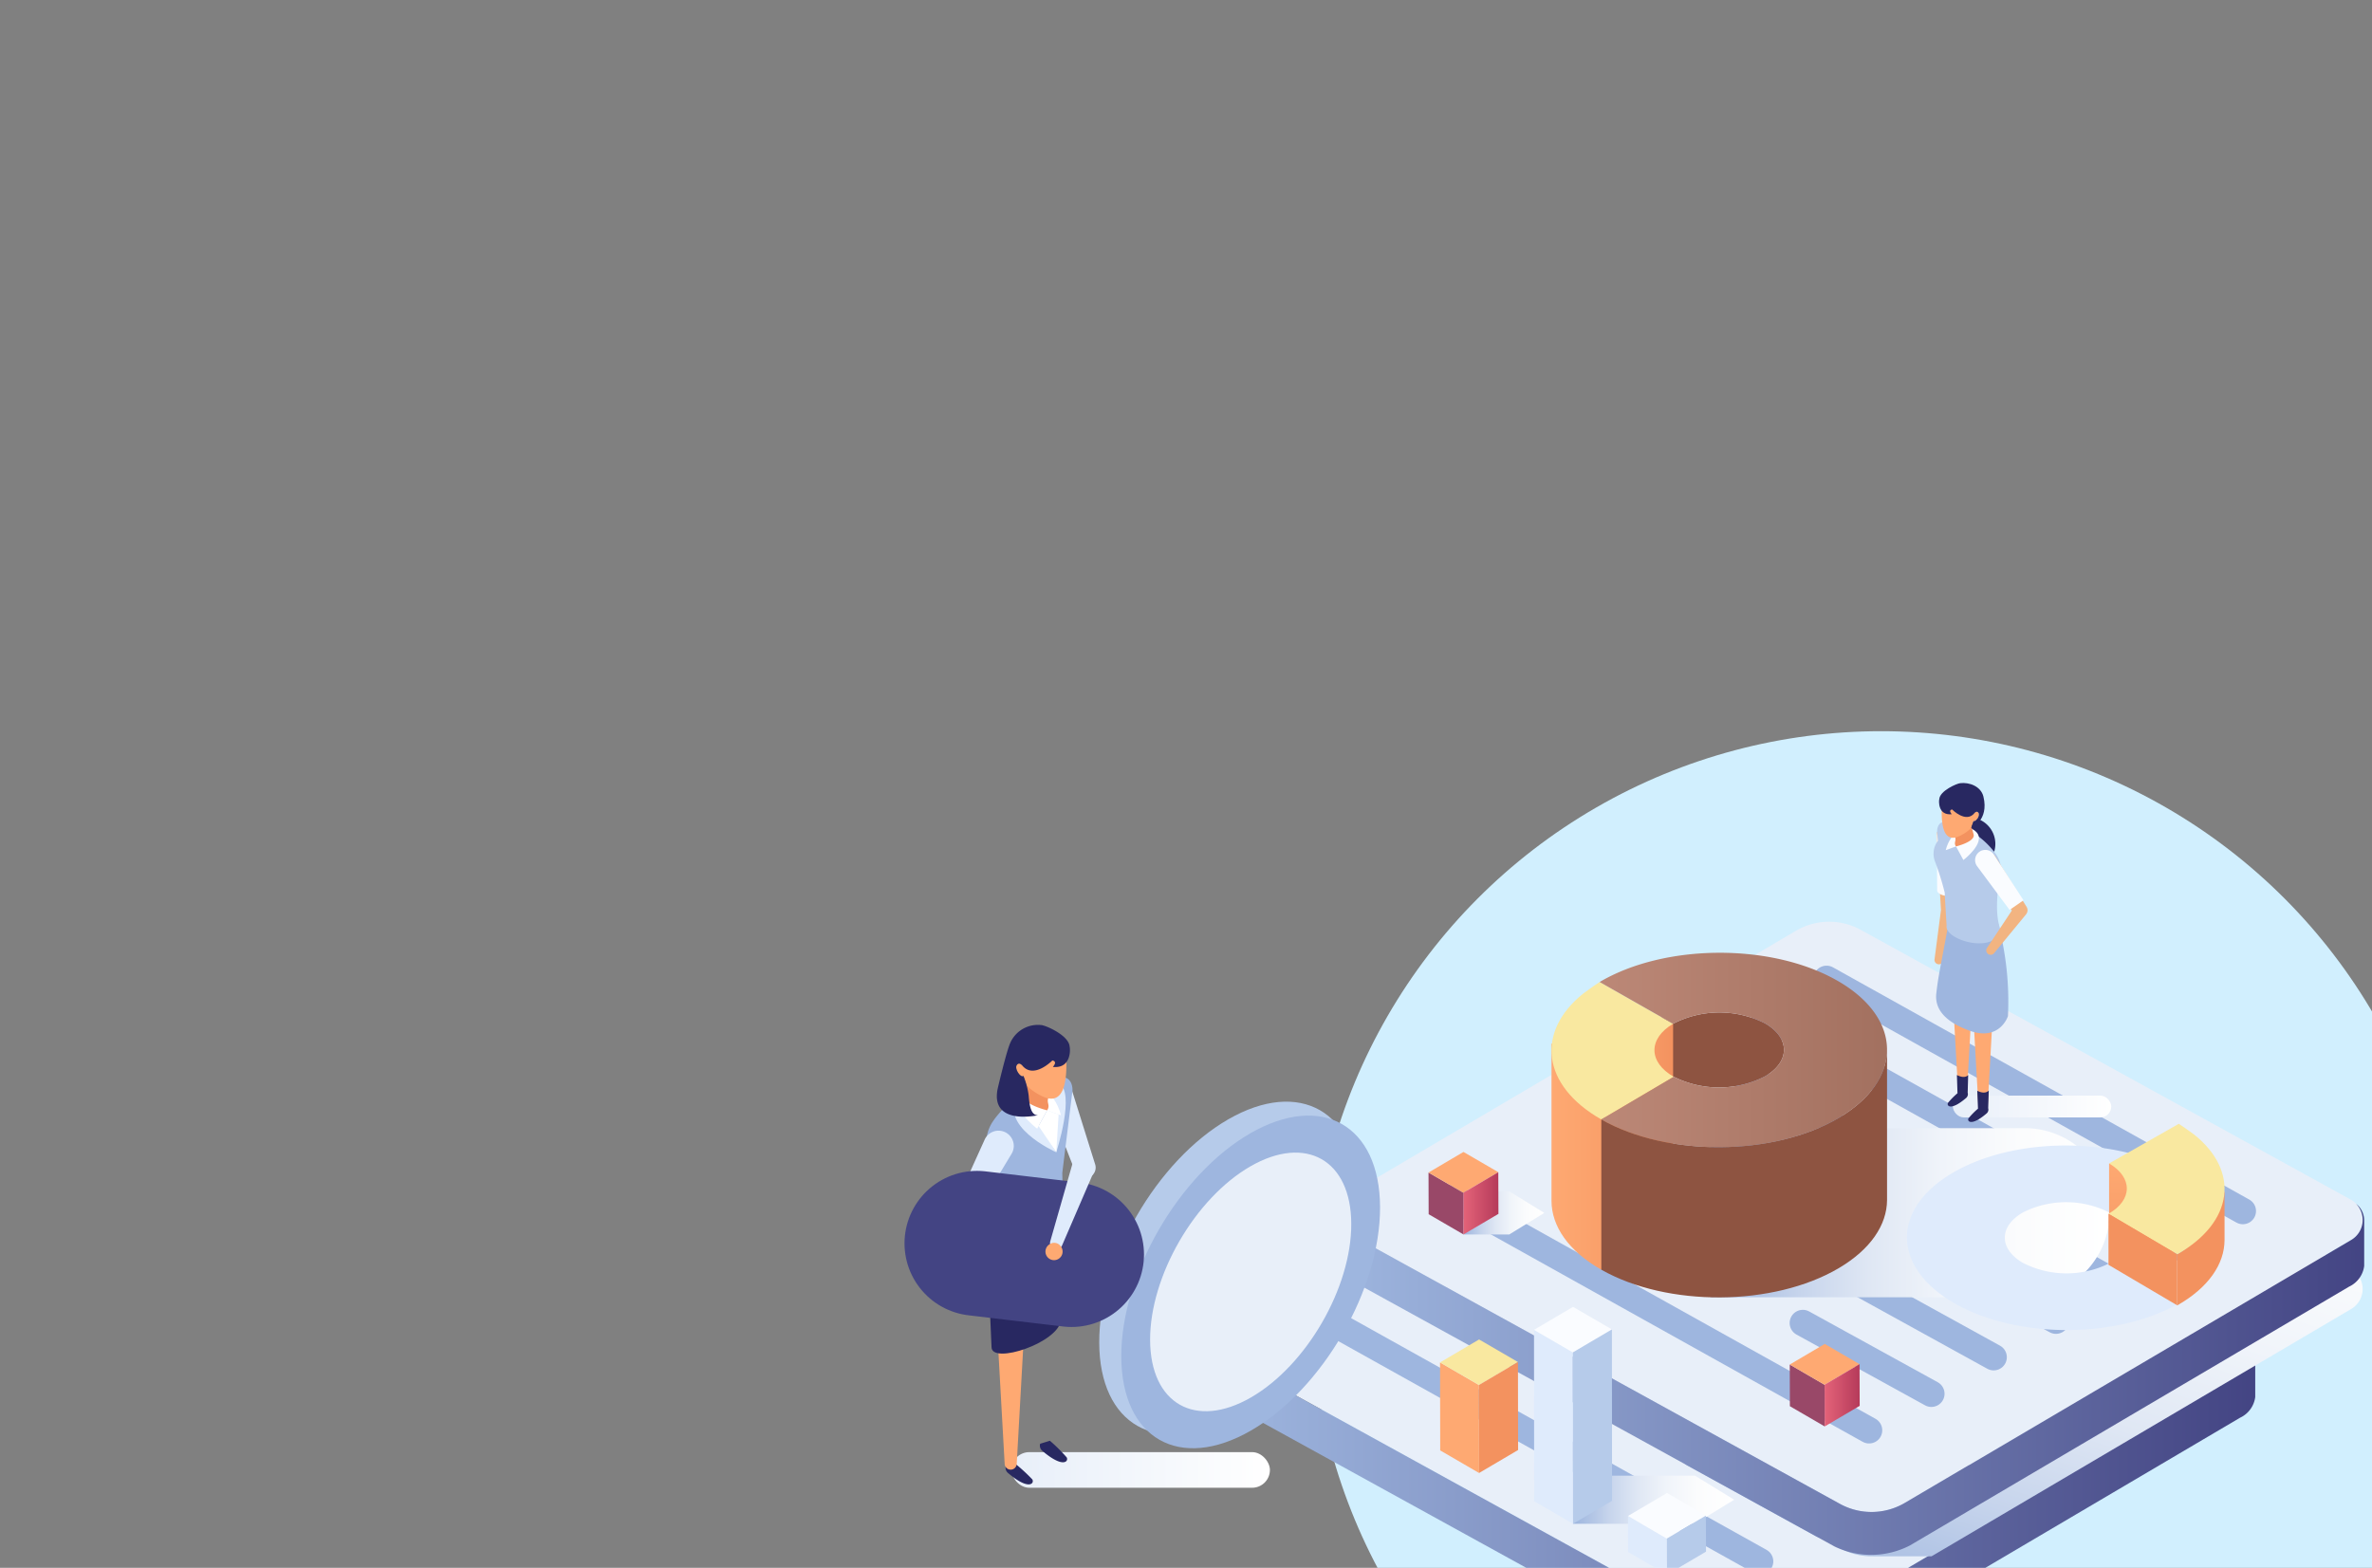 <svg xmlns="http://www.w3.org/2000/svg" xmlns:xlink="http://www.w3.org/1999/xlink" width="360" height="238" viewBox="0 0 360 238">
    <rect x="0" y="0" width="360" height="238" fill="#808080" stroke="none"/>
    <defs>
        <linearGradient id="linear-gradient" x2="1" y1=".5" y2=".5" gradientUnits="objectBoundingBox">
            <stop offset="0" stop-color="#9eb6df"/>
            <stop offset="1" stop-color="#434483"/>
        </linearGradient>
        <linearGradient id="linear-gradient-2" x1=".256" x2=".752" y1=".959" y2=".063" gradientUnits="objectBoundingBox">
            <stop offset=".015" stop-color="#9eb6df"/>
            <stop offset=".052" stop-color="#a6bce1"/>
            <stop offset=".222" stop-color="#c6d4ec"/>
            <stop offset=".398" stop-color="#dfe7f4"/>
            <stop offset=".581" stop-color="#f0f4fa"/>
            <stop offset=".776" stop-color="#fbfcfd"/>
            <stop offset="1" stop-color="#fff"/>
        </linearGradient>
        <linearGradient id="linear-gradient-4" x2="1" y1=".5" y2=".5" gradientUnits="objectBoundingBox">
            <stop offset="0" stop-color="#fea972"/>
            <stop offset="1" stop-color="#f3925f"/>
        </linearGradient>
        <linearGradient id="linear-gradient-6" x1="0" x2="1" y1=".5" y2=".5" xlink:href="#linear-gradient-2"/>
        <linearGradient id="linear-gradient-7" x2="1" y1=".5" y2=".5" gradientUnits="objectBoundingBox">
            <stop offset="0" stop-color="#bc8877"/>
            <stop offset="1" stop-color="#a16f5e"/>
        </linearGradient>
        <linearGradient id="linear-gradient-12" x2="1" y1=".5" y2=".5" gradientUnits="objectBoundingBox">
            <stop offset="0" stop-color="#e46379"/>
            <stop offset="1" stop-color="#b53a5a"/>
        </linearGradient>
        <linearGradient id="linear-gradient-15" x1="-183.428" x2="-182.428" y1=".5" y2=".5" xlink:href="#linear-gradient-4"/>
        <linearGradient id="linear-gradient-16" x1="-131.79" x2="-131.79" y1="0" y2="1" xlink:href="#linear-gradient-4"/>
        <linearGradient id="linear-gradient-17" x1="-124.524" x2="-123.524" y1=".5" y2=".5" xlink:href="#linear-gradient-4"/>
        <linearGradient id="linear-gradient-18" x2="1" y1=".5" y2=".5" gradientUnits="objectBoundingBox">
            <stop offset=".015" stop-color="#e8eff9"/>
            <stop offset="1" stop-color="#fff"/>
        </linearGradient>
        <clipPath id="clip-path">
            <path id="사각형_2536" fill="#e9f8ff" d="M0 0H360V238H0z" transform="translate(0 60)"/>
        </clipPath>
        <style>
            .cls-4{fill:#e8eff9}.cls-5{fill:url(#linear-gradient)}.cls-6{fill:none;stroke-linecap:round;stroke-miterlimit:10;stroke:#9eb6df;stroke-width:4px}.cls-11,.cls-25{mix-blend-mode:multiply}.cls-11,.cls-13,.cls-25{isolation:isolate}.cls-8{fill:url(#linear-gradient-4)}.cls-9{fill:#8e5441}.cls-10{fill:#f9e8a0}.cls-11{fill:url(#linear-gradient-6)}.cls-14{fill:#fea972}.cls-15{fill:#f3925f}.cls-16{fill:#dfebfc}.cls-17{fill:#fafcff}.cls-18{fill:#b6cbea}.cls-19{fill:#994868}.cls-20{fill:url(#linear-gradient-12)}.cls-25{fill:url(#linear-gradient-18)}.cls-26{fill:#282861}.cls-27{fill:#f2b481}.cls-28{fill:#9eb6df}.cls-29{fill:#fff}
        </style>
    </defs>
    <g id="마스크_그룹_72" clip-path="url(#clip-path)" transform="translate(0 -60)">
        <g id="그룹_6064" transform="translate(43.786 -6)">
            <circle id="타원_520" cx="86.5" cy="86.5" r="86.5" fill="#d1effe" transform="translate(155.214 177)"/>
            <g id="그룹_6052" transform="translate(142.221 184.865)">
                <g id="_레이어_" transform="translate(0 21.06)">
                    <g id="그룹_5997" transform="translate(0 19.897)">
                        <path id="패스_16401" d="M290.74 910.416l-74.346-40.937a3.518 3.518 0 0 1-.09-6.113l67.757-39.939a9.952 9.952 0 0 1 9.854-.144l74.346 40.936a3.518 3.518 0 0 1 .09 6.113l-67.757 39.94a9.952 9.952 0 0 1-9.854.144z" class="cls-4" transform="translate(-214.044 -822.049)"/>
                        <g id="그룹_5996" transform="translate(0 42.012)">
                            <path id="패스_16402" d="M307.641 1115.411l-9.7 5.719a9.952 9.952 0 0 1-9.854.144l-74.346-40.937a3.519 3.519 0 0 1-.931-5.419 3.36 3.36 0 0 0-1.124 2.248V1083.985c-.1 1.258.7 2.525 2.391 3.454l73.227 40.32a12.8 12.8 0 0 0 11.4-.167l66.656-39.291a4.03 4.03 0 0 0 2.3-3.139v-.094-.1-.1-.1-.094-.1-.093-.1-.095-.1-.094-.1-.1-.093-.1-.1-.1-.093-.1-.094-.1-.094-.1-.1-.094-.1-.094-.094-.1-.093-.1-.1-.093-.1-.094-.1-.1-.094-.1-.094-.1-.1-.093-.1-.095-.095-.1-.095-.1-.1-.093-.1-.095-.095-.1-.095-.1-.094-.095-.1-.1-.094-.1-.094-.1-.1-.094-.1-.093-.1a3.227 3.227 0 0 0-1.224-2.636 3.521 3.521 0 0 1-.737 5.483l-58.056 34.221" class="cls-5" transform="translate(-211.389 -1074.918)"/>
                        </g>
                        <path id="선_607" d="M63.178 35.251L0 0" class="cls-6" transform="translate(17.95 41.952)"/>
                        <path id="선_608" d="M19.509 10.741L0 0" class="cls-6" transform="translate(71.073 60.915)"/>
                        <path id="선_609" d="M20.364 11.227L0 0" class="cls-6" transform="translate(79.672 54.881)"/>
                        <path id="선_610" d="M20.441 11.271L0 0" class="cls-6" transform="translate(89.05 49.29)"/>
                        <path id="선_611" d="M63.178 35.251L0 0" class="cls-6" transform="translate(55.767 19.764)"/>
                        <path id="선_612" d="M63.178 35.251L0 0" class="cls-6" transform="translate(65.221 14.216)"/>
                        <path id="선_613" d="M63.178 35.251L0 0" class="cls-6" transform="translate(74.675 8.669)"/>
                    </g>
                    <path id="패스_16403" d="M406.932 851.319l63.7-37.55a3.518 3.518 0 0 0-.09-6.113L396.2 766.72a9.952 9.952 0 0 0-9.854.144L318.589 806.8a1.175 1.175 0 1 0 .1 2.345l74.346 40.936a9.943 9.943 0 0 0 5.091 1.226v.008z" transform="translate(-299.792 -754.985)" style="isolation:isolate;mix-blend-mode:multiply" fill="url(#linear-gradient-2)"/>
                    <g id="그룹_5999" transform="translate(16.536)">
                        <path id="패스_16404" d="M390.273 790.654l-74.346-40.937a3.518 3.518 0 0 1-.09-6.113l67.757-39.939a9.952 9.952 0 0 1 9.854-.144l74.346 40.936a3.518 3.518 0 0 1 .09 6.113l-67.757 39.939a9.952 9.952 0 0 1-9.854.145z" class="cls-4" transform="translate(-313.577 -702.286)"/>
                        <g id="그룹_5998" transform="translate(0 42.012)">
                            <path id="패스_16405" d="M407.174 995.649l-9.7 5.718a9.952 9.952 0 0 1-9.854.144l-74.346-40.937a3.519 3.519 0 0 1-.931-5.419 3.358 3.358 0 0 0-1.124 2.247V964.227c-.1 1.258.7 2.524 2.391 3.454l73.227 40.32a12.8 12.8 0 0 0 11.4-.167l66.656-39.29a4.031 4.031 0 0 0 2.3-3.14v-.093-.1-.1-.1-.094-.1-.093-.1-.095-.1-.093-.1-.1-.094-.1-.1-.1-.093-.1-.094-.1-.094-.1-.1-.094-.1-.094-.094-.1-.093-.1-.1-.093-.1-.094-.1-.1-.094-.1-.094-.1-.095-.094-.1-.095-.094-.1-.095-.1-.1-.093-.1-.095-.095-.1-.095-.1-.095-.095-.1-.1-.093-.1-.094-.1-.095-.094-.1-.093-.1a3.227 3.227 0 0 0-1.224-2.635 3.52 3.52 0 0 1-.738 5.483l-58.056 34.221" class="cls-5" transform="translate(-310.922 -955.156)"/>
                        </g>
                        <path id="선_614" d="M63.178 35.251L0 0" class="cls-6" transform="translate(17.95 41.952)"/>
                        <path id="선_615" d="M19.509 10.741L0 0" class="cls-6" transform="translate(71.073 60.915)"/>
                        <path id="선_616" d="M20.364 11.227L0 0" class="cls-6" transform="translate(79.672 54.881)"/>
                        <path id="선_617" d="M20.441 11.271L0 0" class="cls-6" transform="translate(89.05 49.29)"/>
                        <path id="선_618" d="M63.178 35.251L0 0" class="cls-6" transform="translate(55.767 19.764)"/>
                        <path id="선_619" d="M63.178 35.251L0 0" class="cls-6" transform="translate(65.221 14.216)"/>
                        <path id="선_620" d="M63.178 35.251L0 0" class="cls-6" transform="translate(74.675 8.669)"/>
                    </g>
                    <g id="그룹_6003" transform="translate(49.464 4.71)">
                        <path id="패스_16406" d="M527.57 833.306l-7.987-4.544 4.091-3.375-14.56-11.9V837.4c.01 3.793 2.527 7.575 7.558 10.438l10.99-6.481c-3.855-2.199-3.909-5.801-.092-8.051z" class="cls-8" transform="translate(-509.113 -799.723)"/>
                        <path id="패스_16407" d="M579.517 794.87c3.818-2.251 3.775-5.846-.095-8.049a15.308 15.308 0 0 0-13.9.088l-1.715-.976c-5.4 5.678-9.179 15.5-9.179 15.5l10.991-6.48a15.287 15.287 0 0 0 13.898-.083z" class="cls-9" transform="translate(-547.069 -776.133)"/>
                        <path id="사각형_2532" d="M0 0H10.342V20.162H0z" class="cls-8" transform="translate(8.115 10.776)"/>
                        <g id="그룹_6000" transform="translate(0 4.437)">
                            <path id="패스_16408" d="M516.676 778.21c-9.078-5.166-9.984-13.323-2.713-19.141 1.135-.84 1.985-1.411 2.307-1.624l.157-.1 11.143 6.34c-3.817 2.25-3.763 5.852.1 8.047z" class="cls-10" transform="translate(-509.113 -757.342)"/>
                        </g>
                        <path id="사각형_2533" d="M0 0h47.715a12.838 12.838 0 0 1 12.837 12.838 12.838 12.838 0 0 1-12.837 12.838H0V0z" class="cls-11" transform="translate(24.135 26.625)"/>
                        <g id="그룹_6001" transform="translate(7.314)">
                            <path id="패스_16409" fill="url(#linear-gradient-7)" d="M553.384 755.943l10.991-6.481a15.285 15.285 0 0 0 13.894-.087c3.818-2.251 3.775-5.846-.095-8.048a15.309 15.309 0 0 0-13.9.088l-11.143-6.34c9.884-5.828 26.015-5.924 36.028-.228s10.134 15.04.249 20.868-26.003 5.929-36.024.228z" transform="translate(-553.135 -730.638)"/>
                        </g>
                        <g id="그룹_6002" transform="translate(7.563 14.87)">
                            <path id="패스_16410" d="M590.66 830.346c-9.874 5.823-26.007 5.93-36.028.228v22.807c10.021 5.7 26.154 5.594 36.028-.228 4.873-2.873 7.311-6.6 7.336-10.322v-.114V820.14h-.007c-.07 3.684-2.506 7.36-7.329 10.206z" class="cls-9" transform="translate(-554.632 -820.139)"/>
                        </g>
                    </g>
                    <g id="그룹_6012" transform="translate(32.55 63.41)">
                        <path id="패스_16411" d="M461.477 1162.018h-18.515v7.3h18.515l5.939-3.652z" class="cls-11" transform="translate(-437.038 -1149.047)"/>
                        <g id="그룹_6011">
                            <g id="그룹_6010">
                                <g id="그룹_6009">
                                    <g id="그룹_6008">
                                        <g id="그룹_6007" class="cls-13">
                                            <g id="그룹_6004" transform="translate(0 3.49)">
                                                <path id="패스_16412" d="M413.232 1121.741l-5.9-3.429-.023-13.355 5.9 3.428z" class="cls-14" transform="translate(-407.308 -1104.956)"/>
                                            </g>
                                            <g id="그룹_6005">
                                                <path id="패스_16413" d="M413.209 1090.868l-5.9-3.428 5.923-3.49 5.9 3.429z" class="cls-10" transform="translate(-407.308 -1083.949)"/>
                                            </g>
                                            <g id="그룹_6006" transform="translate(5.9 3.429)">
                                                <path id="패스_16414" d="M448.745 1104.587l.023 13.356-5.923 3.49-.023-13.356z" class="cls-15" transform="translate(-442.822 -1104.587)"/>
                                            </g>
                                        </g>
                                    </g>
                                </g>
                            </g>
                        </g>
                    </g>
                    <g id="그룹_6021" transform="translate(46.81 58.462)">
                        <path id="패스_16415" d="M547.31 1208.438H528.8v7.3h18.51l5.939-3.652z" class="cls-11" transform="translate(-522.872 -1182.808)"/>
                        <g id="그룹_6020">
                            <g id="그룹_6019">
                                <g id="그룹_6018">
                                    <g id="그룹_6017">
                                        <g id="그룹_6016" class="cls-13">
                                            <g id="그룹_6013" transform="translate(0 3.49)">
                                                <path id="패스_16416" d="M499.065 1104.621l-5.9-3.429-.023-26.015 5.9 3.428z" class="cls-16" transform="translate(-493.142 -1075.177)"/>
                                            </g>
                                            <g id="그룹_6014">
                                                <path id="패스_16417" d="M499.042 1061.089l-5.9-3.428 5.923-3.49 5.9 3.429z" class="cls-17" transform="translate(-493.142 -1054.17)"/>
                                            </g>
                                            <g id="그룹_6015" transform="translate(5.9 3.429)">
                                                <path id="패스_16418" d="M534.578 1074.808l.023 26.016-5.923 3.49-.023-26.016z" class="cls-18" transform="translate(-528.655 -1074.808)"/>
                                            </g>
                                        </g>
                                    </g>
                                </g>
                            </g>
                        </g>
                    </g>
                    <g id="그룹_6030" transform="translate(61.071 86.72)">
                        <path id="패스_16419" d="M633.144 1254.858h-18.515v7.3h18.515l5.938-3.652z" class="cls-11" transform="translate(-608.705 -1249.774)"/>
                        <g id="그룹_6029">
                            <g id="그룹_6028">
                                <g id="그룹_6027">
                                    <g id="그룹_6026">
                                        <g id="그룹_6025" class="cls-13">
                                            <g id="그룹_6022" transform="translate(0 3.49)">
                                                <path id="패스_16420" d="M584.9 1254.162l-5.9-3.429-.024-5.469 5.9 3.428z" class="cls-16" transform="translate(-578.975 -1245.264)"/>
                                            </g>
                                            <g id="그룹_6023">
                                                <path id="패스_16421" d="M584.875 1231.176l-5.9-3.429 5.924-3.49 5.9 3.429z" class="cls-17" transform="translate(-578.975 -1224.257)"/>
                                            </g>
                                            <g id="그룹_6024" transform="translate(5.9 3.429)">
                                                <path id="패스_16422" d="M620.411 1244.9l.024 5.469-5.923 3.49-.023-5.47z" class="cls-18" transform="translate(-614.488 -1244.895)"/>
                                            </g>
                                        </g>
                                    </g>
                                </g>
                            </g>
                        </g>
                    </g>
                    <g id="그룹_6039" transform="translate(30.799 34.947)">
                        <path id="패스_16423" d="M435.659 948.636h-6.947v6.544h6.947l5.32-3.272z" class="cls-11" transform="translate(-423.405 -942.654)"/>
                        <g id="그룹_6038">
                            <g id="그룹_6037">
                                <g id="그룹_6036">
                                    <g id="그룹_6035">
                                        <g id="그룹_6034" class="cls-13">
                                            <g id="그룹_6031" transform="translate(0 3.127)">
                                                <path id="패스_16424" d="M402.076 940.854l-5.286-3.072-.021-6.326 5.286 3.072z" class="cls-19" transform="translate(-396.769 -931.456)"/>
                                            </g>
                                            <g id="그룹_6032">
                                                <path id="패스_16425" d="M402.055 918.833l-5.286-3.072 5.307-3.127 5.286 3.072z" class="cls-14" transform="translate(-396.769 -912.635)"/>
                                            </g>
                                            <g id="그룹_6033" transform="translate(5.286 3.072)">
                                                <path id="패스_16426" d="M433.893 931.125l.021 6.327-5.307 3.127-.021-6.327z" class="cls-20" transform="translate(-428.587 -931.125)"/>
                                            </g>
                                        </g>
                                    </g>
                                </g>
                            </g>
                        </g>
                    </g>
                    <g id="그룹_6048" transform="translate(85.624 64.093)">
                        <path id="패스_16427" d="M765.652 1124.061H758.7v6.544h6.947l5.32-3.272z" class="cls-11" transform="translate(-753.398 -1118.08)"/>
                        <g id="그룹_6047">
                            <g id="그룹_6046">
                                <g id="그룹_6045">
                                    <g id="그룹_6044">
                                        <g id="그룹_6043" class="cls-13">
                                            <g id="그룹_6040" transform="translate(0 3.127)">
                                                <path id="패스_16428" d="M732.069 1116.279l-5.286-3.072-.021-6.326 5.286 3.072z" class="cls-19" transform="translate(-726.761 -1106.881)"/>
                                            </g>
                                            <g id="그룹_6041">
                                                <path id="패스_16429" d="M732.048 1094.259l-5.286-3.072 5.307-3.127 5.286 3.072z" class="cls-14" transform="translate(-726.761 -1088.06)"/>
                                            </g>
                                            <g id="그룹_6042" transform="translate(5.286 3.072)">
                                                <path id="패스_16430" d="M763.886 1106.551l.021 6.327L758.6 1116l-.021-6.327z" class="cls-20" transform="translate(-758.579 -1106.551)"/>
                                            </g>
                                        </g>
                                    </g>
                                </g>
                            </g>
                        </g>
                    </g>
                    <g id="그룹_6049" transform="translate(103.407 33.97)" style="isolation:isolate;mix-blend-mode:multiply">
                        <path id="패스_16431" d="M874.967 930.772l-10.433-6.152a14.511 14.511 0 0 1-13.189-.083c-3.625-2.137-3.584-5.55.09-7.64a14.534 14.534 0 0 1 13.191.084l10.578-6.018c-9.383-5.533-24.7-5.624-34.2-.216s-9.62 14.277-.236 19.809 24.686 5.629 34.199.216z" class="cls-16" transform="translate(-833.797 -906.751)"/>
                    </g>
                    <path id="패스_16432" fill="url(#linear-gradient-15)" d="M1087.916 948.417v7.439c-.01 3.6-2.4 7.191-7.174 9.909v-7.749c5.226-2.981 7.174-9.599 7.174-9.599z" transform="translate(-936.303 -907.525)"/>
                    <path id="패스_16433" fill="url(#linear-gradient-16)" d="M1028.306 942.3l-9.818-6.271v-12.872h9.818z" transform="translate(-884.396 -886.462)"/>
                    <g id="그룹_6050" transform="translate(134 30.677)">
                        <path id="패스_16434" d="M1028.372 906.742c8.617-4.9 9.478-12.647 2.575-18.17-1.077-.8-1.884-1.34-2.189-1.542l-.149-.1-10.578 6.018c3.624 2.136 3.573 5.555-.091 7.639z" class="cls-10" transform="translate(-1017.938 -886.932)"/>
                    </g>
                    <path id="패스_16435" fill="url(#linear-gradient-17)" d="M1017.938 969.139l10.434 6.152v7.749l-10.433-6.152z" transform="translate(-883.938 -924.804)"/>
                </g>
                <g id="_레이어_2" transform="translate(107.438)">
                    <rect id="사각형_2534" width="24.039" height="3.314" class="cls-25" rx="1.657" transform="translate(2.943 47.451)"/>
                    <path id="패스_16436" d="M889.738 608.2a4.025 4.025 0 0 1 2.552 5.013s-4.221-3.263-4.221-3.37 1.669-1.643 1.669-1.643z" class="cls-26" transform="translate(-883.082 -602.77)"/>
                    <path id="패스_16437" d="M859.333 615.933l.648 11.311.017-.211-.998 7.637a.668.668 0 0 0 1.312.24l1.771-7.495a.579.579 0 0 0 .015-.118v-.093l.226-11.327a1.5 1.5 0 1 0-3-.06c.005.038.006.083.009.116z" class="cls-27" transform="translate(-858.841 -607.897)"/>
                    <path id="패스_16438" d="M872.578 704.381l1.32 23.608a.68.68 0 0 0 1.358 0l1.32-23.608a2 2 0 1 0-4-.223 2.083 2.083 0 0 0 .002.223z" class="cls-14" transform="translate(-870.163 -681.211)"/>
                    <path id="패스_16439" d="M891.269 720.49l1.32 23.608a.68.68 0 0 0 1.358 0l1.319-23.608a2 2 0 1 0-4 0z" class="cls-14" transform="translate(-885.749 -694.643)"/>
                    <g id="그룹_6051" transform="translate(0 5.708)">
                        <path id="패스_16440" d="M862.808 614.505a1.55 1.55 0 0 1 1.456 1.639s-.457 6.949-.488 8.254-2.565.715-2.569-.069l-.04-8.268v-.1a1.55 1.55 0 0 1 1.641-1.456z" class="cls-17" transform="translate(-860.65 -613.735)"/>
                        <path id="패스_16441" d="M869.888 698.683a46.187 46.187 0 0 1 1.5 14.1s-1.232 3.9-5.894 2.188-5.168-4.079-4.975-5.686c.327-2.727.4-2.717 2.042-11.595z" class="cls-28" transform="translate(-860.085 -683.103)"/>
                        <path id="패스_16442" d="M858.277 616.993a3.253 3.253 0 0 1 .45-3.1c-.069-.839-.112-1.38-.112-1.414 0-1.077.628-1.629 1.485-1.434a12.344 12.344 0 0 1 7.374 4.789 4.409 4.409 0 0 1 .856 2.432c0 .234-1.414 6.109 0 9.365-1.386 3.523-8.657 1.214-8.28-.862 0 0-.268-4.293-.284-5.007a42.144 42.144 0 0 0-1.489-4.769z" class="cls-18" transform="translate(-858.058 -610.822)"/>
                        <path id="패스_16443" d="M870.8 619.406l1.122 2.064s3.434-2.6 2.009-4.2-3.99-.147-4.689 2.7z" class="cls-17" transform="translate(-867.381 -615.486)"/>
                        <path id="패스_16444" d="M877.427 609.883a13.771 13.771 0 0 1 .7 2.115c.261 1.1-2.678 1.806-2.678 1.806-.515-.771.484-.924-.631-2.132a8.772 8.772 0 0 0 2.609-1.789z" class="cls-15" transform="translate(-872.033 -609.883)"/>
                    </g>
                    <path id="패스_16445" d="M865.687 590.275a9.44 9.44 0 0 0 3.894.963s.951.363.964 1.113c.145-.143.372-.279.567-.007.312.437-.471 1.509-.743 1.232a7.268 7.268 0 0 1-.369 1.09 6.29 6.29 0 0 1-2.031 1.324c-2.19.808-2.554-1.827-2.413-4.837a4.408 4.408 0 0 1 .131-.878z" class="cls-14" transform="translate(-864.286 -587.824)"/>
                    <path id="패스_16446" d="M889.806 860.695a11.19 11.19 0 0 1 1.436-1.459l-.109-2.719c1.261.642 1.746-.042 1.746-.042l-.09 2.687a.762.762 0 0 1-.255.811c-2.365 2.017-2.984 1.151-2.728.722z" class="cls-26" transform="translate(-884.486 -809.798)"/>
                    <path id="패스_16447" d="M871.076 846.573a11.2 11.2 0 0 1 1.436-1.458l-.087-2.761c1.261.642 1.709 0 1.709 0l-.075 2.688a.762.762 0 0 1-.255.811c-2.364 2.015-2.983 1.147-2.728.72z" class="cls-26" transform="translate(-868.868 -798.022)"/>
                    <path id="패스_16448" d="M863.167 577.987c.07-1.274 2.683-2.4 3.176-2.435 1.38-.171 3.143.466 3.525 2.037.885 3.644-1.868 4.778-1.868 4.778s.345-.993.369-1.09c.272.277 1.055-.795.743-1.232-.195-.271-.422-.136-.567.007-1.292 1.678-3.436-.516-3.436-.516-.637.135-.048.728-.048.728-2.161.227-1.961-2.15-1.894-2.277z" class="cls-26" transform="translate(-862.288 -575.525)"/>
                    <path id="패스_16449" d="M898.272 641.09l5.385 7.006.02-1.236-4.224 6.367a.668.668 0 0 0 1.072.794l4.858-5.9a.985.985 0 0 0 .077-1.144l-.058-.092-4.666-7.5a1.5 1.5 0 1 0-2.549 1.585c.027.04.056.082.085.12z" class="cls-27" transform="translate(-891.331 -628.183)"/>
                    <path id="패스_16450" d="M896.79 636.9a1.549 1.549 0 0 1 2.143.459l4.495 6.94-2.112 1.465-4.928-6.638c-.019-.025-.039-.055-.057-.082a1.55 1.55 0 0 1 .459-2.144z" class="cls-17" transform="translate(-889.765 -626.496)"/>
                </g>
            </g>
            <g id="그룹_6063" transform="translate(100.688 221.582)">
                <rect id="사각형_2535" width="39.226" height="5.408" class="cls-25" rx="2.704" transform="translate(9.037 64.86)"/>
                <path id="패스_16462" d="M686.391 420.06a26.145 26.145 0 0 0-2.557-2.36l-1.463.3a1.027 1.027 0 0 0 .344 1.093c3.185 2.713 4.02 1.546 3.676.967z" class="cls-26" transform="translate(-674.188 -351.055)"/>
                <path id="패스_16463" d="M706.113 406.926a25.866 25.866 0 0 0-2.539-2.517l-1.481.452a1.027 1.027 0 0 0 .344 1.093c3.186 2.717 4.02 1.546 3.676.972z" class="cls-26" transform="translate(-688.701 -341.275)"/>
                <path id="패스_16464" d="M709.644 199.732l3.47 11.079a1.61 1.61 0 0 1-3.034 1.069l-4.245-10.805a2.021 2.021 0 0 1 3.765-1.475l.044.132z" class="cls-16" transform="translate(-691.37 -189.615)"/>
                <path id="패스_16465" d="M680.408 289.311l-1.778 31.815a.916.916 0 0 1-1.83 0l-1.778-31.815a2.7 2.7 0 0 1 5.387-.3 2.815 2.815 0 0 1-.001.3z" class="cls-14" transform="translate(-668.796 -254.481)"/>
                <g id="그룹_6059" transform="translate(5.21 7.69)">
                    <path id="패스_16466" d="M672.754 284.975c-.32 4.04.245 12.284.319 14.921s10.221-.7 10.534-4.16 0-14.02 0-14.02-10.532-.781-10.853 3.259z" class="cls-26" transform="translate(-672.269 -258.634)"/>
                    <path id="패스_16467" d="M684.28 197.431c0-1.451-.847-2.2-2-1.932-6.32 1.106-9.938 6.454-9.938 6.454a5.944 5.944 0 0 0-1.153 3.277c0 .316 1.906 11.076 0 15.464 1.867 4.748 12.4 1.216 11.9-1.582 0 0-.375-8.208-.354-9.171-.004.001 1.545-12.465 1.545-12.51z" class="cls-28" transform="translate(-671.19 -195.195)"/>
                    <path id="패스_16468" d="M693.426 213.5s-9.3-4.1-5.579-9z" class="cls-16" transform="translate(-682.801 -201.852)"/>
                    <path id="패스_16469" d="M705.29 209.281s2.98-9.106.368-10.517l-2.567.376z" class="cls-16" transform="translate(-694.665 -197.636)"/>
                    <path id="패스_16470" d="M693.111 203.967l-1.512 2.782s-4.627-3.5-2.707-5.664 5.377-.2 6.319 3.635z" class="cls-29" transform="translate(-683.873 -198.683)"/>
                    <path id="패스_16471" d="M693.384 194.492a18.546 18.546 0 0 0-.942 2.85c-.352 1.48 3.609 2.433 3.609 2.433.694-1.039-.653-1.245.85-2.873a11.82 11.82 0 0 1-3.517-2.41z" class="cls-15" transform="translate(-686.812 -194.492)"/>
                </g>
                <path id="패스_16472" d="M695.81 177.87a12.716 12.716 0 0 1-5.248 1.3s-1.282.489-1.3 1.5c-.2-.193-.5-.376-.764-.01-.421.589.634 2.034 1 1.66a9.793 9.793 0 0 0 .5 1.469 8.476 8.476 0 0 0 2.738 1.785c2.951 1.089 3.442-2.462 3.252-6.519a5.948 5.948 0 0 0-.178-1.185z" class="cls-14" transform="translate(-678.646 -174.571)"/>
                <path id="패스_16473" d="M660.492 229.868l-5.917 9.818-.489-2.085 8.2 6.684a1.029 1.029 0 0 1-1.2 1.665l-8.91-5.7a1.524 1.524 0 0 1-.568-1.911l.079-.174 4.725-10.444a2.313 2.313 0 1 1 4.214 1.906 2.624 2.624 0 0 1-.134.241z" class="cls-16" transform="translate(-651.465 -210.254)"/>
                <path id="패스_16474" d="M688.334 168.694c-.094-1.717-3.616-3.232-4.281-3.282a4.587 4.587 0 0 0-4.75 2.746c-.609 1.4-1.9 6.948-1.9 6.948-1.114 5.628 6.12 3.991 6.12 3.991-1 .019-1.277-1.3-1.4-2.929a11.491 11.491 0 0 0-.8-3.041c-.367.374-1.422-1.071-1-1.66.262-.366.568-.183.764.01 1.742 2.261 4.63-.7 4.63-.7.858.181.066.982.066.982 2.911.308 2.638-2.894 2.551-3.065z" class="cls-26" transform="translate(-670.468 -165.379)"/>
                <path id="패스_16475" d="M702.564 214.5l-1.293 2.379 2.68 3.982.359-5.735z" class="cls-29" transform="translate(-688.116 -201.523)"/>
                <path id="선_621" fill="none" stroke="#b6cbea" stroke-linecap="round" stroke-miterlimit="10" stroke-width="12px" d="M8.424 0.997L0 0" transform="translate(18.15 34.863)"/>
                <g id="그룹_6060" transform="translate(22.357 11.654)">
                    <path id="패스_16476" d="M755.674 212.2c10.855-6.262 19.671-1.245 19.706 11.216s-8.722 27.624-19.576 33.891-19.655 1.235-19.692-11.222 8.723-27.626 19.562-33.885z" class="cls-18" transform="translate(-736.113 -209.503)"/>
                </g>
                <g id="그룹_6061" transform="translate(25.71 13.772)">
                    <path id="패스_16477" d="M768.366 220.218c10.856-6.262 19.671-1.245 19.707 11.216s-8.722 27.624-19.576 33.891-19.656 1.234-19.697-11.225 8.727-27.623 19.566-33.882z" class="cls-28" transform="translate(-748.805 -217.522)"/>
                </g>
                <g id="그룹_6062" transform="translate(30.079 19.39)">
                    <path id="패스_16478" d="M780.555 240.888c8.44-4.869 15.294-.967 15.322 8.721s-6.781 21.477-15.22 26.349-15.282.96-15.31-8.725 6.782-21.478 15.208-26.345z" class="cls-4" transform="translate(-765.347 -238.792)"/>
                </g>
                <path id="선_622" fill="none" stroke="#434483" stroke-linecap="round" stroke-miterlimit="10" stroke-width="22px" d="M14.346 1.699L0 0" transform="translate(3.804 33.164)"/>
                <path id="패스_16479" d="M714.486 243.107l-4.818 11.171a.953.953 0 0 1-1.791-.639l3.348-11.7a1.735 1.735 0 1 1 3.336.955 1.9 1.9 0 0 1-.075.213z" class="cls-16" transform="translate(-692.951 -220.794)"/>
                <path id="패스_16480" d="M707.428 291.183a1.3 1.3 0 1 1-1.669-.306 1.206 1.206 0 0 1 1.669.306z" class="cls-14" transform="translate(-690.919 -257.582)"/>
            </g>
        </g>
    </g>
</svg>
